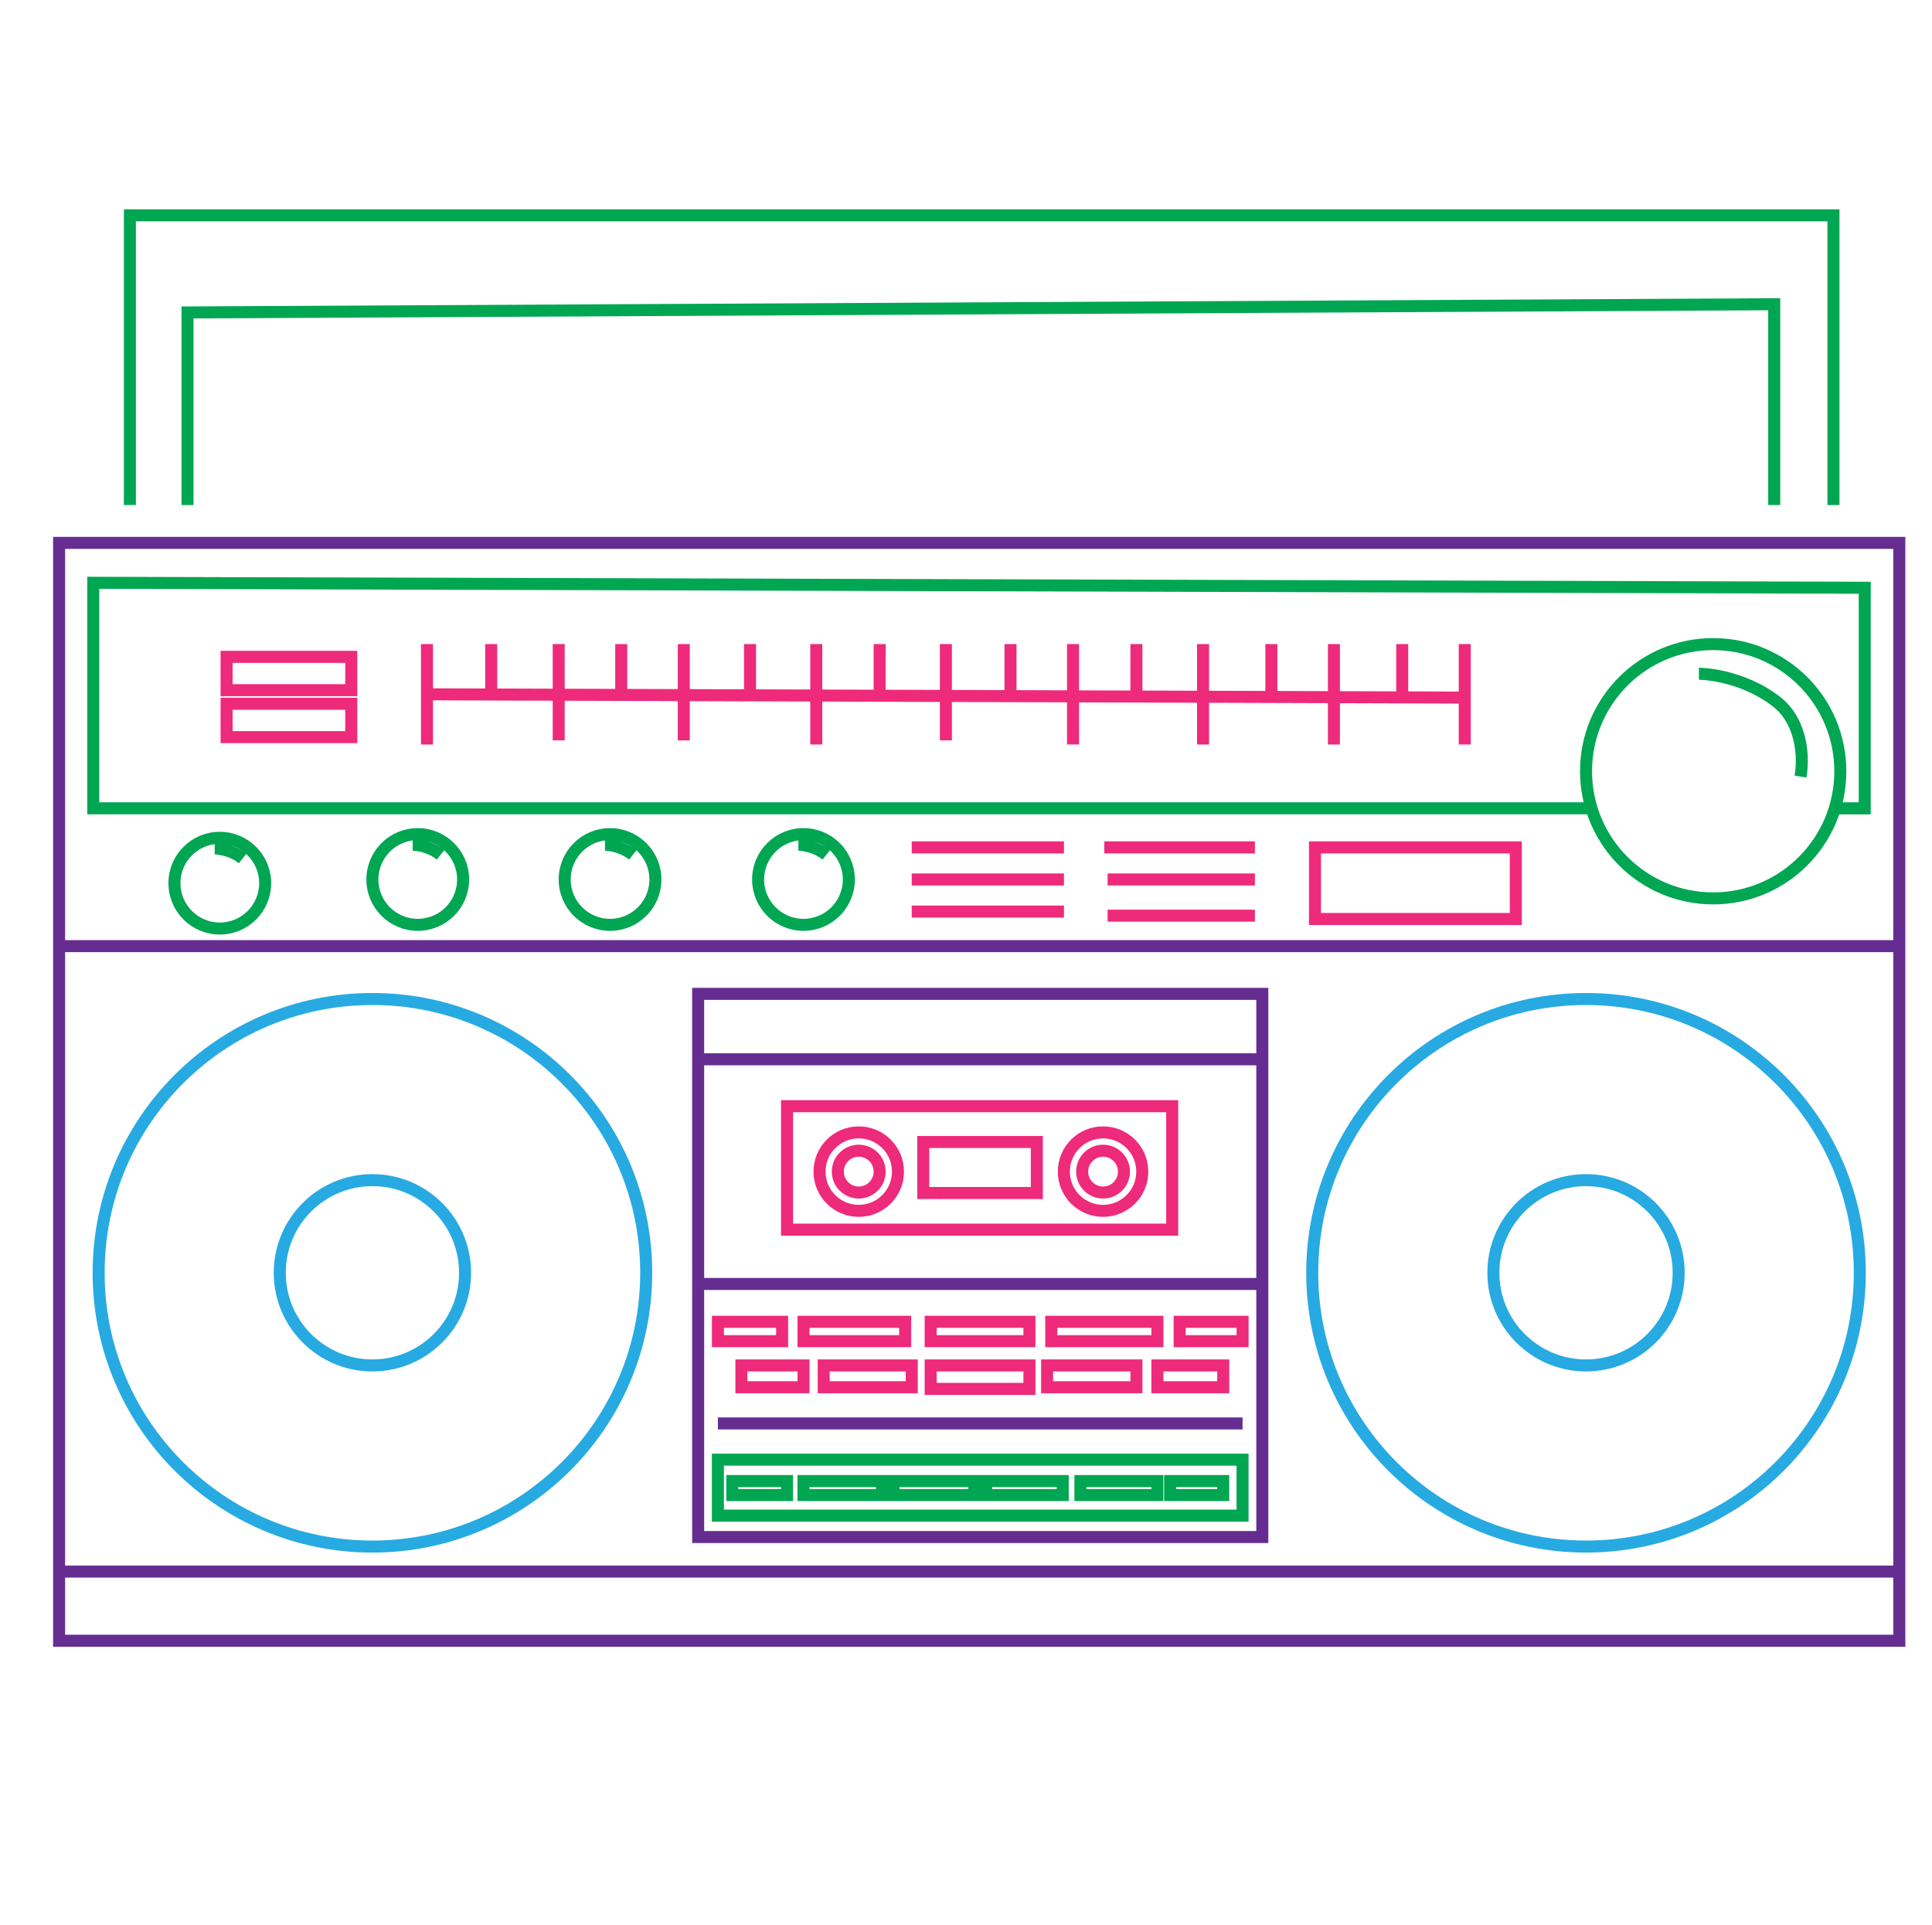 <?xml version="1.0" encoding="UTF-8"?>
<svg id="radio_new" xmlns="http://www.w3.org/2000/svg" viewBox="0 0 1606.85 1601.2">
  <defs>
    <style>
      .radioglow1 {
        stroke: #27aae1;
      }

      .radioglow1, .radioglow2, .radioglow3, .radioglow4 {
        fill: none;
        stroke-miterlimit: 10;
        stroke-width: 10px;
      }

      .radioglow2 {
        stroke: #ee2a7b;
      }

      .radioglow3 {
        stroke: #00a651;
      }

      .radioglow4 {
        stroke: #662d91;
      }
    </style>
  </defs>
  <path id="speakers" class="radioglow1" d="m1396.16,1058.6c0-42.56-34.5-77.06-77.06-77.06s-77.06,34.5-77.06,77.06,34.5,77.06,77.06,77.06,77.06-34.5,77.06-77.06Zm150.65,0c0-125.76-101.95-227.71-227.71-227.71s-227.71,101.95-227.71,227.71,101.95,227.71,227.71,227.71,227.71-101.95,227.71-227.71Zm-1160.01,0c0-42.56-34.5-77.06-77.06-77.06s-77.06,34.5-77.06,77.06,34.5,77.06,77.06,77.06,77.06-34.5,77.06-77.06Zm150.65,0c0-125.76-101.95-227.71-227.71-227.71s-227.71,101.95-227.71,227.71,101.95,227.71,227.71,227.71,227.71-101.95,227.71-227.71Z"/>
  <path id="radioparts" class="radioglow3" d="m1033.44,1260.58h-436.36v-46.54h436.36v46.54Zm-16.09-28.75h-44.15v11.64h44.15v-11.64Zm-54.76,0h-64v11.64h64v-11.64Zm-78.72,0h-63.66v11.64h63.66v-11.64Zm-73.58,0h-67.08v11.64h67.08v-11.64Zm-76.66,0h-65.37v11.64h65.37v-11.64Zm-79.06,0h-45.52v11.64h45.52v-11.64Zm51.42-500.35c0-20.84-16.89-37.73-37.73-37.73s-37.73,16.89-37.73,37.73,16.89,37.73,37.73,37.73,37.73-16.89,37.73-37.73Zm-18.76-20.51c-10.75-8.43-23.2-8.43-23.2-8.43m-118.92,28.94c0-20.84-16.89-37.73-37.73-37.73s-37.73,16.89-37.73,37.73,16.89,37.73,37.73,37.73,37.73-16.89,37.73-37.73Zm-18.76-20.51c-10.75-8.43-23.2-8.43-23.2-8.43m-117.97,28.94c0-20.84-16.89-37.73-37.73-37.73s-37.73,16.89-37.73,37.73,16.89,37.73,37.73,37.73,37.73-16.89,37.73-37.73Zm-18.76-20.51c-10.75-8.43-23.2-8.43-23.2-8.43m-122.68,32.02c0-20.84-16.89-37.73-37.73-37.73s-37.73,16.89-37.73,37.73,16.89,37.73,37.73,37.73,37.73-16.89,37.73-37.73Zm-18.76-20.51c-10.75-8.43-23.2-8.43-23.2-8.43m1246.27,41.6c-58.41,0-105.75-47.35-105.75-105.75s47.35-105.75,105.75-105.75,105.75,47.35,105.75,105.75-47.35,105.75-105.75,105.75Zm72.67-101.3c3.76-23.27-2.43-48.55-19.51-61.95-30.12-23.61-65.03-23.61-65.03-23.61M108.03,420.04v-240.94h1416.87v240.94m-49.28,0v-167.01l-1319.68,6.84v160.17m1368.96,252.26h26.01v-183.46l-1473.34-4.12v187.57h1246.1"/>
  <path id="cyan" class="radioglow2" d="m1260.69,764.34h-167.01v-59.55h167.01v59.55Zm-968.54-218.01h-103.7v27.72h103.7v-27.72Zm-103.7,66.74h103.7v-27.72h-103.7v27.72Zm569.83,91.72h126.63m-126.63,26.69h126.63m-126.63,26.69h126.63m33.54-53.39h125.26m-122.52,26.69h122.52m-122.52,30.12h122.52m-688.59-225.88v83.51m863.13-39.02l-863.13-2.74m863.13-41.75v83.51m-52.02-83.51v41.75m-56.81-41.75v83.51m-52.02-83.51v41.75m-56.81-41.75v83.51m-55.44-83.51v43.62m-52.7-43.62v83.51m-52.02-83.51v41.75m-53.73-41.75v80.08m-55.1-80.08v41.75m-52.7-41.75v83.51m-55.1-83.51v43.12m-55.1-43.12v80.08m-52.02-80.08v42.27m-52.02-42.27v80.08m-56.13-80.08v41.75m241.96,521.92h-53.39v16.09h53.39v-16.09Zm102.33,16.09h-84.53v-16.09h84.53v16.09Zm103.36,0h-82.14v-16.09h82.14v16.09Zm106.44,0h-88.3v-16.09h88.3v16.09Zm70.84,0h-52.36v-16.09h52.36v16.09Zm-365.17,38.33h-51.68v-18.14h51.68v18.14Zm90.01,0h-73.24v-18.14h73.24v18.14Zm97.88,1.37h-82.14v-19.51h82.14v19.51Zm88.98-1.37h-74.27v-18.14h74.27v18.14Zm72.21,0h-54.76v-18.14h54.76v18.14Zm-42.44-131.08h-320.34v-102.67h320.34v102.67Zm-112.6-30.46h-94.46v-42.44h94.46v42.44Zm-148.12-.41c-9.6,0-17.39-7.79-17.39-17.39s7.79-17.39,17.39-17.39,17.39,7.79,17.39,17.39-7.79,17.39-17.39,17.39Zm0,15.24c-18.02,0-32.63-14.61-32.63-32.63s14.61-32.63,32.63-32.63,32.63,14.61,32.63,32.63-14.61,32.63-32.63,32.63Zm203.2-15.24c-9.6,0-17.39-7.79-17.39-17.39s7.79-17.39,17.39-17.39,17.39,7.79,17.39,17.39-7.79,17.39-17.39,17.39Zm0,15.24c-18.02,0-32.63-14.61-32.63-32.63s14.61-32.63,32.63-32.63,32.63,14.61,32.63,32.63-14.61,32.63-32.63,32.63Z"/>
  <path id="purple" class="radioglow4" d="m49.16,786.92h1530.5v520.2H49.16v-520.2Zm1530.5-335.39H49.16v913.1h1530.5V451.53Zm-529.79,616.37h-469.21v210.48h469.21v-210.48Zm0,210.48h-469.21v-451.76h469.21v451.76Zm0-210.48h-469.21v-186.86h469.21v186.86Zm-452.78,116.02h436.36"/>
</svg>
